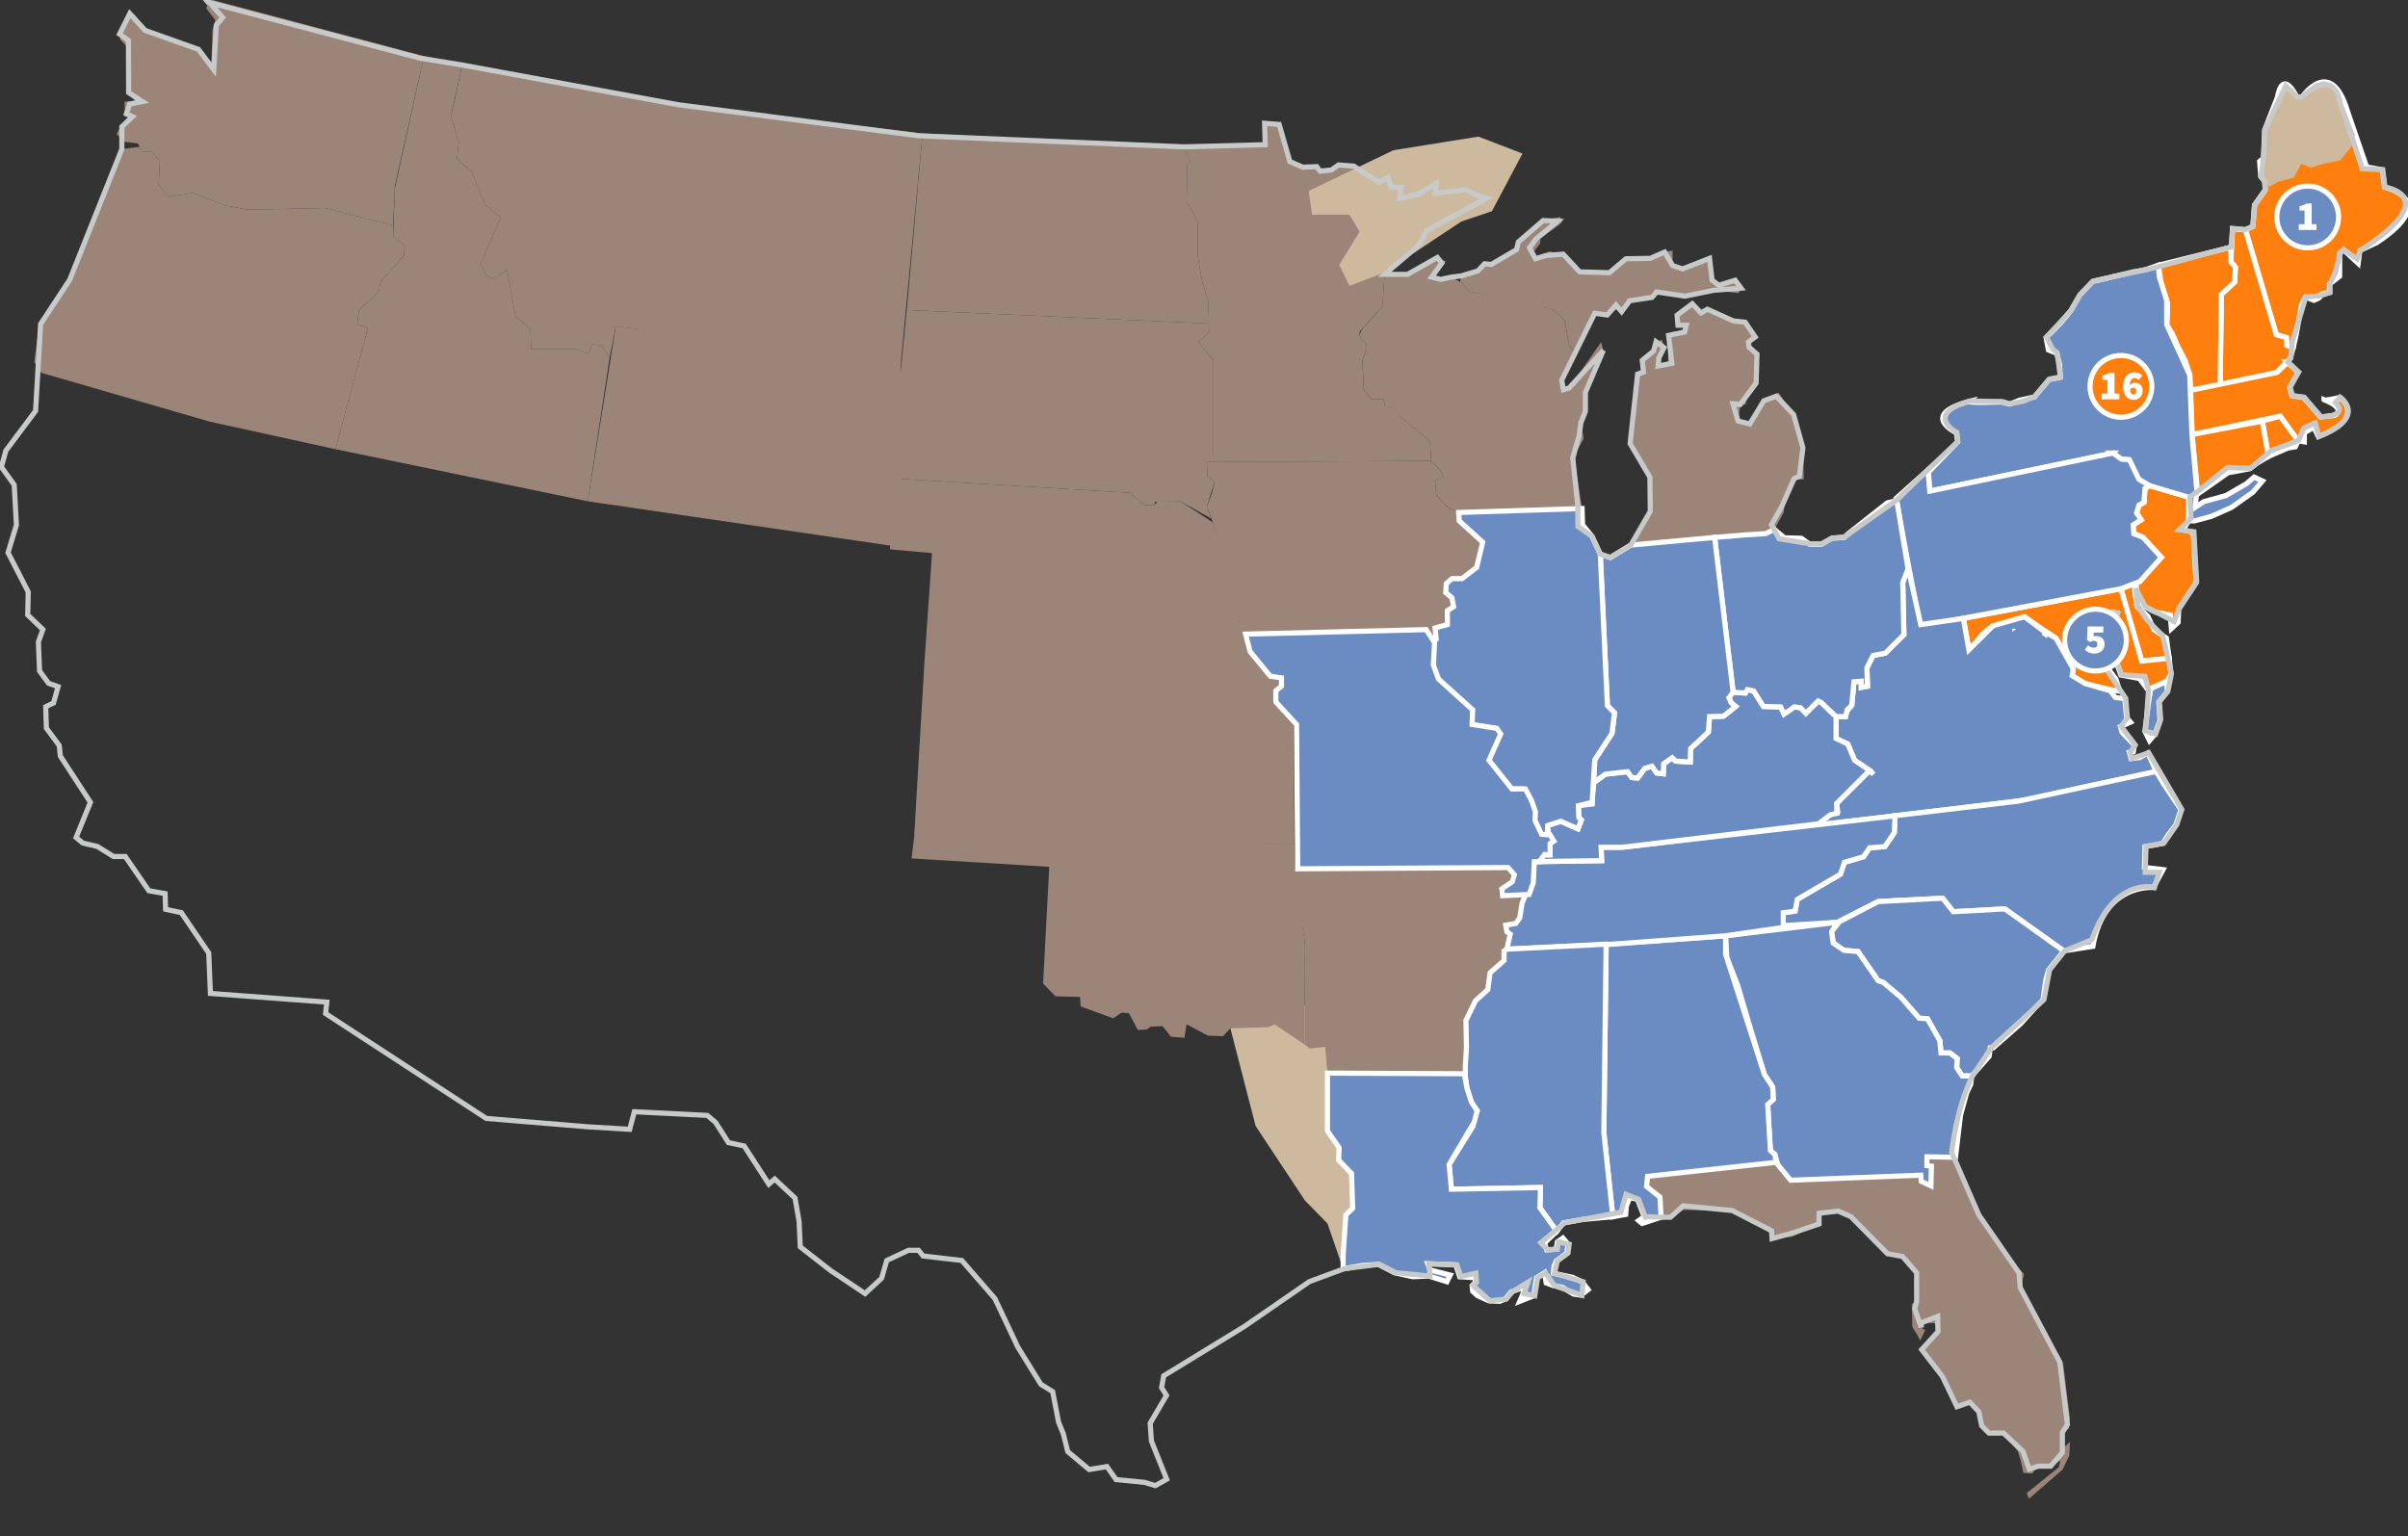 <?xml version="1.0" encoding="UTF-8"?>
<svg id="Layer_1" xmlns="http://www.w3.org/2000/svg" version="1.1" viewBox="0 0 230 146.77">
  <rect x="0" y="0" width="230" height="146.77" fill="#333333" stroke="none"/>
  <!-- Generator: Adobe Illustrator 29.6.0, SVG Export Plug-In . SVG Version: 2.1.1 Build 207)  -->
  <defs>
    <style>
      .st0 {
        fill: #cdba9e;
      }

      .st1, .st2 {
        fill: #6a8cc3;
      }

      .st3 {
        fill: #9b8579;
      }

      .st4 {
        fill: #fff;
      }

      .st2, .st5, .st6 {
        stroke-width: .49px;
      }

      .st2, .st6 {
        stroke: #fff;
      }

      .st5 {
        fill: none;
        stroke: #c8caca;
      }

      .st6 {
        fill: #ff7f0e;
      }
    </style>
  </defs>
  <polygon class="st0" points="117.52 98.24 119.93 107.57 124.65 114.7 126.79 116.88 128.29 121.22 130.15 119.21 130.15 97.35 121.16 95.21 117.52 98.24"/>
  <g>
    <path class="st6" d="M219.02,33.26l-.13-.06-.46-.21-.05-.75-.96-.27-2.94-10.02.7-.32.16-2.03,1.02-1.45-.05-.8-.37-.48-.11-1.45.37-.32.11-2.68,1.23-3.16s.37-2.84,1.87.05l.48-.05s2.73-4.02,4.34,1.39l1.82,5.3,1.5.27.21,1.66s5.52,1.18-.75,5.3l-1.61.75-.16,1.23-1.39-1.29-.38.32v2.2l-.96.75v.8s-1.07.16-.91.32-.59.43-.59.43l-.8-.32-.38.75-.53,2.95-.27,1.18h0Z"/>
    <polygon class="st6" points="218.76 34.23 217.47 35.57 215.44 36.1 212.7 36.74 212.06 36.91 212.17 28.12 213.45 26.94 213.51 25.5 213.08 25.01 213.24 21.85 214.47 21.96 217.42 31.98 218.38 32.25 218.43 33 219.02 33.26 218.76 34.23"/>
    <polygon class="st6" points="213.08 23.62 206.17 25.34 206.38 26.89 207.03 28.93 207.03 29.94 206.97 31.02 207.51 31.93 208.04 33.16 208.69 34.39 209.17 35.84 209.22 37.28 212.06 36.91 212.17 28.12 213.45 26.94 213.51 25.5 213.08 25.01 213.08 23.62"/>
    <polygon class="st6" points="216.67 43.6 216.08 40.23 217.79 39.75 219.51 42.1 219.24 42.69 218.54 42.8 216.67 43.6"/>
    <path class="st6" d="M218.49,34.6l1.02.96-.81,1.45.22.8,1.12.16,1.61,1.87,1.34-.16s1.23-.59-1.02-1.5c0,.16,1.5-.21,1.5-.21,0,0,2.73,1.87-2.03,3.75l-.43-.91-.91.54v.86l-.59-.1-1.71-2.36-8.41,1.77-.16-4.23,8.25-1.71,1.02-.96v-.02Z"/>
    <polygon class="st6" points="209.92 47.19 209.38 41.51 216.08 40.23 216.67 43.6 215.6 44.24 214.9 44.78 212.81 45.16 209.92 47.19"/>
    <polygon class="st6" points="207.4 60.05 207.29 58.76 205.9 58.49 204.83 57.96 204.13 57.05 204.03 55.76 206.44 53.25 204.67 51.32 203.81 50.99 203.76 50.14 204.51 49.66 204.08 49.01 204.3 48.26 204.78 48 204.88 46.66 205.31 46.39 209.12 47.51 209.22 49.55 208.47 50.62 209.49 50.84 209.76 55.65 208.1 58.17 208.04 59.46 207.4 60.05"/>
    <polygon class="st6" points="202.58 56.24 204.56 63.15 207.19 62.89 206.92 60.96 205.74 60.15 205.15 58.87 204.13 57.96 203.92 56.62 203.87 55.76 202.58 56.24"/>
    <polygon class="st6" points="206.97 65.08 205.15 65.89 204.35 64.82 202.58 64.49 202.05 63.05 202.53 62.62 201.94 62.14 202.21 60.48 201.72 59.83 202.21 58.6 201.78 58.49 200.81 59.94 200.87 61.87 201.29 63.8 202.1 64.87 202.47 66.05 201.13 65.78 199.15 65.3 197.92 64.55 198.03 63.9 196.37 60.96 195.56 60.42 195.14 60.15 193.37 58.92 192.14 59.46 190.85 59.78 190.37 59.78 189.72 60.26 189.3 60.64 188.71 61.39 188.06 62.08 187.53 59.08 202.58 56.24 204.56 63.15 207.19 62.89 207.35 64.39 206.97 65.08"/>
  </g>
  <g>
    <polygon class="st3" points="195.78 140.07 194.6 140.07 194.12 140.77 193.26 140.71 192.99 139.48 192.73 138.63 191.28 136.91 189.89 136.91 189.19 136.21 188.92 134.88 188.06 133.96 187.48 134.02 187.42 134.45 186.83 134.39 185.44 131.5 183.46 128.93 185.01 127.22 184.8 126.41 183.46 126.36 183.41 126.79 183.89 127.06 183.41 128.07 183.14 127.54 182.66 126.79 182.6 124.59 182.98 124.32 182.98 121.59 181.64 120.04 180.19 119.77 176.71 116.24 175.48 115.7 173.66 115.91 173.66 116.93 171.14 118.16 169.16 118.32 169.1 117.57 165.36 115.65 160.8 115.59 159.46 116.29 158.66 116.29 158.55 114.36 157.27 113.34 157.37 112.38 169.8 111.04 171.03 112.75 183.3 112.27 183.51 112.86 184.43 113.29 184.48 111.41 184.05 111.36 184.05 110.51 186.78 110.56 187.1 112 188.92 116.07 192.08 120.41 193.32 121.7 193.15 122.45 192.89 123.04 197.06 130.22 197.71 135.52 197.6 136.48 196.9 136.86 196.96 138.41 197.71 137.77 197.65 139.05 197.01 140.39 193.8 143.18 193.58 142.64 196.64 140.18 196.8 139.54 195.78 140.07"/>
    <polygon class="st3" points="87.44 78.92 109.22 80.63 123.64 80.67 123.72 83.48 124.65 90.15 124.61 99.79 121.75 97.86 121.16 98.13 117.52 98.24 116.82 98.99 115.38 98.94 113.34 97.86 113.13 99.15 111.84 99.04 111.04 98.03 109.91 98.08 109.54 98.35 108.68 98.4 107.83 96.79 107.13 96.74 106.32 97.28 103.22 96.15 103.16 95.24 100.81 95.18 99.63 93.95 100.22 82.81 87.07 82.01 87.44 78.92"/>
    <polygon class="st3" points="139.86 102.58 126.79 102.52 126.57 100.01 125.13 100.17 124.61 99.79 124.65 90.15 123.64 83.68 123.68 83 143.77 82.88 144.37 83.56 144.17 84.24 143.16 84.93 143.25 85.57 145.78 85.45 145.38 86.29 145.16 87.69 144.78 88.22 143.82 88.38 143.93 89.02 144.25 89.24 143.93 90.68 143.66 90.85 143.66 91.76 142.32 92.94 142.11 94.54 140.93 95.61 140.02 97.49 140.07 100.31 139.86 102.58"/>
    <polygon class="st3" points="123.64 80.67 108.84 80.72 87.33 79.71 88.3 63.21 116.58 59.91 124.95 58.77 126.02 64.76 126.02 65.56 125.48 65.99 125.48 67.06 123.57 69.21 123.64 80.67"/>
    <path class="st3" d="M136.7,44.03l-.11-1.87-2.89-2.41-.59-.91h-.8l-.16-.7h-1.12l-.75-.86-.16-2.84.32-.8.05-.8-.7-.75.32-.64,1.93-2.2.21-3.05s2.36.05,2.2,0,2.84-1.61,2.84-1.61l.8.38-.96,1.39.48.32,1.02-.21,1.07.59.65.8,1.12.21,2.35.43,4.55,1.07,1.07,1.02.43,2.36.7,1.02-1.39,2.36.16.91.54-.16,3.05-4.39.21.8-1.71,4.02v1.82l-.43,1.07.27,1.5-.59,1.07-.27,1.18.7,4.44-11.78.37-1.18-.59-.96-1.07-.11-1.34.8-.43-.32-.64-.86-.86h0Z"/>
    <polygon class="st3" points="56.14 47.89 58.82 31.17 86.03 34.45 86.1 52.28 56.14 47.89"/>
    <polygon class="st3" points="88.67 57.9 89.02 52.84 85.01 52.48 85.01 45.69 107.93 47.08 109.38 48.26 110.24 48.26 110.56 47.89 112.75 47.89 115.86 49.92 117.79 55.76 118.7 60.58 119.13 62.24 120.47 63.8 88.3 63.21 88.67 57.9"/>
    <polygon class="st3" points="115.91 44.14 136.7 44.03 137.55 44.89 137.88 45.53 137.07 45.96 137.18 47.3 138.14 48.37 139.32 48.96 139.38 49.92 141.62 51.8 141.04 54.21 139.64 55.28 138.68 55.28 138.14 55.76 138.09 56.62 138.73 57.26 138.84 57.96 138.3 58.49 138.25 59.67 137.07 59.99 137.18 61.06 136.59 61.39 135.95 60.15 118.7 60.58 117.74 56.14 115.86 49.92 115.27 48.37 115.75 47.14 116.02 46.01 115.33 45.48 115.27 44.14 115.91 44.14"/>
    <polygon class="st3" points="113.07 14.03 113.66 15.37 113.4 15.8 113.34 19.28 114.41 21.16 114.41 24.53 114.84 26.94 115.38 28.71 115.49 31.76 114.47 32.67 115.91 34.44 115.91 44.14 136.7 44.03 136.59 42.16 133.7 39.75 133.27 38.84 132.3 38.83 132.14 38.14 131.02 38.14 130.27 37.28 130.11 34.44 130.43 33.64 130.48 32.84 129.79 32.08 129.89 31.66 132.04 29.25 132.25 26.19 135.52 23.41 136.27 22.02 142 18.91 142.21 18.43 140.82 18.53 140.02 18.11 137.29 18.05 137.18 17.51 135.46 18.53 133.91 18.53 133.8 17.89 132.84 17.89 132.57 16.93 131.71 17.41 129.31 15.85 127.86 15.75 127.16 16.23 126.09 16.34 125.77 15.91 124.43 15.96 123.2 15.43 122.18 11.89 120.79 11.78 120.84 13.82 113.07 14.03"/>
    <polygon class="st3" points="88.12 12.75 86.61 29.62 115.49 30.91 115.38 28.71 114.84 26.94 114.41 24.53 114.41 21.16 113.34 19.28 113.4 15.8 113.66 15.37 113.07 14.03 88.12 12.75"/>
    <polygon class="st3" points="85.01 45.69 86.61 29.62 115.49 30.91 115.49 31.76 114.47 32.67 115.91 34.44 115.91 44.14 115.27 44.14 115.33 45.48 116.02 46.01 115.27 48.37 115.7 49.55 112.75 47.89 110.34 47.94 110.24 48.26 109.38 48.26 107.93 47.08 85.01 45.69"/>
    <polygon class="st3" points="64.81 10.02 44.14 6.21 43.39 9.75 43.07 11.09 43.82 13.55 43.65 15.21 45.05 16.39 46.33 19.55 47.83 20.78 45.9 25.23 46.44 26.3 47.14 26.67 48.42 25.76 49.23 30.16 50.67 31.49 50.73 33.37 51.48 33.37 55.17 33.37 56.14 33.8 56.62 32.89 57.47 33 58.22 34.23 58.82 31.17 86.03 34.82 88.12 12.75 64.81 10.02"/>
    <polygon class="st3" points="32.03 42.91 35.14 31.34 34.12 30.96 34.28 29.62 36.16 27.91 36.37 26.89 38.57 24.42 38.67 23.46 37.55 22.66 37.71 18 40.5 5.36 44.14 6.21 43.07 11.09 43.82 13.55 43.65 15.21 45.05 16.39 46.33 19.55 47.83 20.78 45.9 25.23 46.44 26.3 47.14 26.67 48.42 25.76 49.23 30.16 50.67 31.49 50.73 33.37 55.17 33.37 56.14 33.8 56.62 32.89 57.47 33 58.22 34.23 56.14 47.89 32.03 42.91"/>
    <polygon class="st3" points="11.89 13.55 11.14 12.8 11.52 12.11 12.27 11.73 12.53 11.14 11.94 10.87 11.89 9.7 12.96 9.7 12.16 8.84 12.05 4.39 11.46 3.75 12.27 1.29 12.75 1.34 14.25 3 18.26 4.5 19.23 4.77 20.19 6.21 20.3 2.84 20.57 1.93 19.71 .8 19.87 .21 20.3 0 40.5 5.36 37.71 17.78 37.55 21.53 31.01 19.87 23.68 20.03 21.37 19.61 18.48 18.43 16.07 18.8 15.16 17.62 15.27 15.37 14.52 14.52 13.55 14.46 13.18 13.71 11.89 13.55"/>
    <polygon class="st3" points="32.03 42.91 20.03 40.28 3.96 35.62 3.27 34.6 3.75 30.96 6.54 26.73 11.52 14.25 13.34 14.03 13.55 14.46 14.52 14.52 15.27 15.37 15.16 17.62 16.07 18.8 18.48 18.43 21.37 19.61 23.68 20.03 31.01 19.87 37.55 21.53 37.55 22.66 38.67 23.46 38.57 24.42 36.37 26.89 36.16 27.91 34.28 29.62 34.12 30.96 35.14 31.34 32.03 42.91"/>
    <polygon class="st3" points="155.78 52.07 156.78 50.22 157.63 48.85 157.59 45.6 155.7 42.38 155.98 38.77 156.42 35.76 156.99 35.55 156.86 34.43 157.95 33.55 158.19 32.66 158.75 32.46 158.95 33.22 158.47 34.19 158.39 34.99 159.31 34.67 159.4 32.06 159.88 31.78 160.92 31.74 161.08 31.09 160.28 31.09 160.2 30.13 161.64 29.05 162.49 29.93 163.09 29.57 165.58 30.69 166.71 30.81 167.67 32.22 167.03 32.7 167.07 33.18 167.83 33.87 167.75 36.64 167.03 37.56 166.71 38.65 166.22 38.69 166.02 40.25 167.15 40.54 168.07 39.21 168.48 38.33 169.88 37.52 171.33 39.65 172.21 42.83 172.29 45.8 171.37 45.76 170.52 47.65 170.36 48.97 169.48 50.58 168.64 50.98 155.78 52.07"/>
    <polygon class="st3" points="150.57 33.96 152.32 29.93 152.89 29.93 153.53 30.09 154.41 29.53 154.89 29.77 155.66 28.72 157.79 28.4 158.23 27.88 160.96 28.28 163.69 27.72 166.06 28 166.3 27.52 165.74 26.76 164.18 27.24 163.53 26.76 163.29 24.67 162.57 24.91 162.25 25.11 160.72 25.67 159.76 25.35 159.76 23.94 158.99 24.06 157.63 24.67 155.3 24.71 153.73 26.03 150.88 25.95 149.31 24.26 147.98 24.02 146.66 24.71 146.54 23.99 147.1 23.26 147.14 22.78 148.91 21.49 149.23 21.17 149.03 20.73 147.38 21.05 145.01 23.1 144.85 23.82 142.97 24.99 141.8 25.19 141.16 25.87 139.55 26.35 139.47 26.92 139.69 27.05 140.34 27.85 148.37 29.57 149.45 30.59 149.87 32.94 150.57 33.96"/>
  </g>
  <g>
    <path class="st2" d="M201.83,43.28l-17.52,3.64-.11-1.82,2.78-2.89-.11-.86s-3.64-1.71,1.23-3c-.16.16,3.11.05,3.11.05l.75.21.91-.37,1.45-.32,1.39-1.66,1.07-.21-.06-1.23-.27-1.07-.8-.32-.22-1.18,1.34-1.34,1.02-1.23.86-1.5,1.23-1.29,2.03-.48,1.82-.43,1.18-.21,1.23-.43.11,1.12.7,2.25v2.3l2.2,4.82.21,5.68.48,5.46-.11.86-.06.64.81-.54,2.14-.59,1.93-1.12.75-.64.8.37-.91,1.07-2.04,1.45-1.93.86-1.61.43h-.59l.05-2.25-3.8-1.13-1.02-.59-.54-.91-.37-.96-.75-.05-.8-.59h.04Z"/>
    <polygon class="st2" points="181.1 47.62 182.39 54.58 183.4 59.83 202.58 56.24 204.4 55.55 206.44 53.25 204.67 51.32 203.81 50.99 203.76 50.14 204.51 49.66 204.08 49.01 204.3 48.26 204.78 48 204.88 46.66 205.31 46.39 204.3 45.8 203.39 43.92 202.64 43.87 201.83 43.28 184.32 46.92 184.15 44.89 181.1 47.62"/>
    <polygon class="st2" points="205.96 73.71 193.37 76.44 173.5 78.85 174.83 77.83 175.53 77.56 175.42 76.76 178.58 73.6 179.6 74.62 181 74.94 181.64 74.29 182.28 74.72 183.46 74.46 183.89 73.38 184.96 73.17 185.87 72.96 186.46 72.05 186.4 70.44 188.01 65.88 188.55 66.26 188.92 66.58 189.94 66.47 190.05 64.81 190.9 64.55 192.46 62.14 192.46 60.31 193.31 60.42 195.24 61.33 195.3 60.37 196.37 60.96 198.03 63.9 197.92 64.55 199.15 65.3 201.56 65.99 202.05 66.63 202.96 66.74 203.12 68.56 203.49 68.99 202.53 69.42 202.69 69.96 203.87 71.19 203.76 71.83 203.39 71.88 203.55 72.47 204.35 72.37 205.15 71.94 205.96 73.71"/>
    <path class="st2" d="M197.12,90.85l-5.63-4.02-4.93.27-1.02-1.29-6.16.32-3.91,1.98-5.2.32.05-1.23,1.13-.16.21-1.12,4.13-2.41.37-1.12,1.82-.54.59-.86,1.45-.11.91-1.34.06-1.61,11.78-1.39,13.18-2.84.7,1.18,1.66,2.47-.48,1.45-.7.91-.54.86-1.71.32-.05,1.98,1.77.21-.91,1.71s-4.71-.48-5.79,5.62l-2.79.43h0Z"/>
    <polygon class="st2" points="188.33 102.79 187.42 102.79 186.89 101.99 186.94 101.13 186.24 100.59 185.39 100.59 185.28 99.42 184.1 97.33 183.3 97.27 181.58 95.29 179.87 93.85 179.39 93.69 177.46 90.9 176.12 90.79 175.1 90.1 174.94 89.02 175.69 88.06 179.39 86.13 185.55 85.81 186.57 87.1 191.49 86.83 197.12 90.85 195.67 92.67 195.4 93.63 195.14 95.51 194.39 96.26 192.99 97.81 190.37 100.11 190.1 100.11 189.99 100.92 188.33 102.79"/>
    <polygon class="st2" points="186.78 110.56 184.05 110.51 184.05 111.36 184.48 111.41 184.43 113.29 183.51 112.86 183.46 112.27 171.03 112.75 169.8 111.25 169.53 110.29 169.1 109.91 168.94 107.45 168.84 105.52 169.37 105.04 169.32 103.86 168.52 102.63 167.07 97.86 166 94.22 164.93 91.44 164.82 89.4 175.48 88.11 174.94 89.02 175.1 90.1 176.12 90.79 177.46 90.9 179.39 93.69 179.87 93.85 181.58 95.29 183.3 97.27 184.1 97.33 185.28 99.42 185.39 100.59 186.24 100.59 186.94 101.13 186.89 101.99 187.42 102.79 188.33 102.79 188.23 103.59 187.85 104.4 187.26 106.54 186.78 110.56"/>
    <polygon class="st2" points="182.23 54.15 181.74 55.65 181.85 60.63 180.08 62.4 178.91 62.62 178.32 63.8 178.37 65.56 177.78 65.67 177.78 65.08 177.08 65.13 176.87 67.38 176.39 67.97 176.28 68.46 175.37 68.46 175.37 70.55 176.49 71.08 177.14 72.63 178.58 73.6 179.6 74.62 181 74.94 181.64 74.29 182.28 74.72 183.46 74.46 183.89 73.38 185.87 72.96 186.46 72.05 186.4 70.44 188.01 65.88 188.92 66.58 189.94 66.47 190.05 64.81 190.9 64.55 192.46 62.14 192.46 60.31 193.31 60.42 195.24 61.33 195.3 60.37 193.37 58.92 190.37 59.78 188.06 62.08 187.53 59.08 183.46 59.67 182.23 54.15"/>
    <polygon class="st2" points="158.66 116.29 156.84 116.88 156.52 116.61 157.05 116.24 156.41 114.58 155.66 114.41 155.34 115.22 155.28 116.02 154.05 116.24 153.19 108.2 153.41 90.2 164.82 89.4 164.82 91.17 168.52 102.63 169.32 103.86 169.37 105.04 168.84 105.52 169.1 109.91 169.53 110.29 169.64 111.04 157.37 112.38 157.27 113.34 158.55 114.36 158.66 116.29"/>
    <polygon class="st2" points="181 77.94 154.96 80.94 152.93 80.94 152.98 82.22 146.28 82.33 146.18 84.36 145.38 86.29 145.16 87.69 144.78 88.22 143.82 88.38 143.93 89.02 144.25 89.24 143.93 90.68 153.19 90.26 164.82 89.4 170.33 88.6 170.33 87.2 171.46 87.04 171.67 85.92 175.8 83.51 176.17 82.38 177.99 81.85 178.58 80.99 180.03 80.88 180.94 79.54 181 77.94"/>
    <polygon class="st2" points="206.97 65.08 205.43 65.8 205.19 67.29 204.87 69.86 205.31 70.75 205.84 70.14 206.32 68.78 206.2 67.05 207 66.09 206.97 65.08"/>
    <polygon class="st2" points="146.74 82.31 147.26 81.63 147.79 81.67 147.79 80.59 148.15 80.35 148.07 80.03 147.87 79.42 147.83 78.86 149.07 78.46 150.72 79.18 151.04 78.34 150.8 78.1 150.76 76.97 152.08 76.81 152.12 75.89 152.24 74.76 153.33 73.96 155.46 73.72 155.86 74.28 156.42 74.32 157.1 73.4 157.79 73.2 158.23 73.84 158.87 73.92 158.91 72.96 159.72 72.39 160.04 72.71 161.44 72.8 161.48 71.51 163.17 69.94 163.29 68.46 164.62 68.42 165.78 67.49 165.34 67.13 165.1 66.49 165.54 66.13 166.71 66.21 166.91 65.88 167.51 66.01 168.43 67.49 170.08 67.53 170.4 68.21 171.37 67.53 171.97 67.61 172.49 68.14 173.66 66.97 173.98 67.13 175.37 68.46 175.37 70.55 176.49 71.08 177.14 72.63 178.58 73.6 175.42 76.76 175.46 77.7 174.83 77.83 173.7 78.7 154.96 80.94 152.93 80.94 152.98 82.22 146.74 82.31"/>
    <polygon class="st2" points="154.05 116.24 151.16 116.5 149.34 116.82 148.69 117.63 148.1 116.82 147.09 115.38 147.14 113.45 138.63 113.61 138.41 111.25 140.29 108.25 140.71 107.56 140.87 106.49 141.09 106.11 140.55 105.31 140.12 103.97 139.96 102.79 139.96 101.88 140.07 100.06 140.02 97.49 140.93 95.61 142.11 94.54 142.32 92.94 143.66 91.76 143.66 90.85 143.93 90.68 153.41 90.2 153.19 108.2 154.05 116.24"/>
    <polygon class="st2" points="128.29 121.22 128.29 119.93 128.55 116.07 129.2 115.43 129.09 112.11 127.86 110.82 127.91 109.65 126.79 108.04 126.79 102.52 139.86 102.58 140.12 103.97 140.55 105.31 141.09 106.11 140.82 107.18 138.41 111.25 138.63 113.61 147.14 113.45 147.09 115.38 148.69 117.63 147.52 118.75 147.73 119.4 148.64 119.34 148.75 118.65 149.28 118.27 149.77 118.86 149.66 119.72 148.64 120.47 148.43 121 148.37 121.64 150.19 122.02 151.11 122.45 151.69 123.2 151 123.73 150.3 123.63 149.23 122.98 148.37 122.82 147.68 122.56 147.52 121.59 146.77 122.07 146.61 123.04 146.5 123.79 145.16 124.32 145.48 123.57 145.53 122.98 144.36 123.41 143.77 124.11 143.23 124.32 142.21 124.27 141.14 123.79 140.66 123.36 140.61 122.82 140.93 122.5 140.87 122.07 139.43 121.97 139.05 120.84 136.37 120.73 136.59 121.32 138.52 121.81 138.2 122.45 136.48 121.91 134.93 121.97 133.21 121.59 131.66 120.79 130.11 120.9 128.29 121.22"/>
    <polygon class="st2" points="181.17 47.81 180.25 48.05 176.59 50.94 176.15 51.34 174.98 51.42 173.98 51.99 172.85 51.99 172.05 51.42 170.44 51.38 169.48 50.58 168.64 50.98 166.71 51.1 163.77 51.34 165.54 66.13 166.71 66.21 166.91 65.88 167.51 66.01 168.43 67.49 170.08 67.53 170.4 68.21 171.01 67.81 171.37 67.53 171.97 67.61 172.49 68.14 173.66 66.97 173.98 67.13 175.37 68.46 176.28 68.46 176.43 67.81 176.87 67.38 177.08 65.13 177.78 65.08 177.78 65.67 178.37 65.56 178.32 63.8 178.91 62.62 180.08 62.4 181.85 60.63 181.74 55.65 182.25 54.36 181.17 47.81"/>
    <polygon class="st2" points="152.85 52.95 153.81 53.27 155.78 52.07 163.77 51.34 165.54 66.13 165.14 66.65 165.34 67.13 165.78 67.49 164.62 68.42 163.29 68.46 163.17 69.94 161.48 71.51 161.44 72.8 160.04 72.71 159.72 72.39 158.91 72.96 158.87 73.92 158.23 73.84 157.79 73.2 157.1 73.4 156.42 74.32 155.86 74.28 155.46 73.72 153.33 73.96 152.24 74.76 152.32 72.59 153.97 70.06 154.21 68.1 153.53 67.41 152.85 53.11 152.85 52.95"/>
    <polygon class="st2" points="151.11 48.58 151.16 50.14 152.07 51.26 152.85 52.95 153.53 67.41 154.21 68.1 153.97 70.06 152.32 72.59 152.07 76.65 150.76 76.97 150.8 78.1 151.04 78.34 150.72 79.18 149.07 78.46 147.83 78.86 147.79 79.76 146.98 79.71 146.34 78.36 146.39 77.56 145.43 75.37 144.14 75.37 141.95 72.63 143.07 70.12 142.7 69.58 140.34 69.21 140.39 67.81 137.13 64.87 136.64 63.53 136.59 61.39 137.18 61.06 137.07 59.99 138.25 59.67 138.25 58.33 138.84 57.96 138.68 57.1 138.09 56.62 138.14 55.76 138.68 55.28 139.64 55.28 141.04 54.21 141.62 51.8 139.38 49.76 139.32 48.96 151.11 48.58"/>
    <polygon class="st1" points="196.07 61.35 193.31 59.49 189.66 62.4 178.97 72.37 179.21 73.75 178.16 74.72 182.94 76.42 193.07 73.91 196.07 61.35"/>
  </g>
  <g>
    <polygon class="st0" points="132.24 26.03 139.58 21.16 142.5 20.18 145.42 14.67 141.21 13.05 133.1 14.35 125 18.24 125.32 20.51 128.89 20.51 129.86 22.13 127.92 25.29 128.89 27.31 132.24 26.03"/>
    <polygon class="st0" points="224.83 13.7 223.53 15.32 221.87 15.65 220.78 16.01 219.81 15.65 219.08 16.98 217.62 17.35 216.77 17.83 216.02 17.36 216.16 16.38 215.92 15.11 216.24 12.73 216.65 12 218.11 8.11 219 8.43 219.41 9.32 221.15 7.99 222 7.75 222.97 8.35 223.82 10.18 224.91 12.85 224.83 13.7"/>
  </g>
  <path class="st5" d="M19.87.21l20.23,5.34,4.04.66,20.68,3.8,22.93,2.96,25.33,1.06,7.77-.21-.06-2.04,1.39.11,1.02,3.54,1.23.54,1.34-.05.32.43,1.07-.11.7-.48,1.45.11,2.41,1.55.86-.48.27.96h.96l-.11,1.04,1.77-.39,1.71-1.02-.08.93,2.92-.34.8.43,1.18.38-5.73,3.11-.75,1.39-3.27,2.78h2.2l2.84-1.61.42.54-.97,1.34.88.21,1.02-.22.92-.11,1.6-.48.64-.68.65.06,2.41-1.42.16-.72,2.37-2.05,1.38.06-2.07,1.7-.61.85.57,1.04,1.01-.31,1.64-.13,1.57,1.69,2.85.08,1.57-1.33,2.33-.04,1.37-.6.76,1.29.96.32,2.57-1.01.24,2.09.64.48,1.57-.48.56.76-2.61.2-2.73.56-2.73-.4-.44.52-2.13.32-.77,1.04-.54-.63-.83.95-1.2-.16-3.15,6.39.16.91.54-.16,3.27-3.59-1.71,4.01v1.82l-.43,1.07-.17,1.27-.61,2.07.49,4.62v1.94l1.36.97.78,1.69.96.32,1.97-1.21,1.85-3.21-.04-3.26-1.89-3.21.72-6.63.56-.2-.12-1.12,1.08-.88.24-.89.76.56-.48.96-.08.8,1.31-.26-.31-2.67,1.53-.32.16-.65h-.8l-.08-.96,1.45-1.09.84.88.6-.36,2.49,1.12,1.12.12.96,1.41-.64.48.04.48.77.68-.08,2.77-1.53,2.05-.68-.07.48,1.64,1.13.28,1.33-2.21,1.2-.44,1.65,1.76.89,3.18-.35,2.72-.49.21-.84,1.89-.36.82-.97,1.7.73,1.34,2.19.36.75.12h1.13l1-.56,1.16-.08,5.02-3.54,2.99-2.92,2.84-2.68-.11-.86s-3.18-1.69,1.23-3l3.11.05.75.22,1.28-.25,1.08-.45,1.39-1.66,1.07-.21-.32-2.3-.43-.36-.59-1.14,2.36-2.57.86-1.5,1.23-1.28,5.87-1.28,7.31-1.99.16-1.77,1.23.11.7-.32.16-2.04,1.02-1.45-.05-.8-.37-.48.27-1.77.11-2.68,2-4.19,1.11,1.09.48-.05s3.03-3.1,3.64.79c.24.36,2.07,6.08,2.07,6.08l1.96.1.21,1.66s5.72.86-2.35,6.05l-.3.82-1.25-.87-.38.32-.44,1.77-.53,1.18v.8l-.91.32-1.39.11-1.3,4.27-.14,1.56-.27.38,1.02.96-.81,1.45.22.8,1.12.16,1.61,1.87s2.72-.02,1.38-1.36l.44-.52s2.73,1.87-2.03,3.75l-.35-1.29-1.09.49-.49,1.18-2.67,1.01-1.93,1.66-2.2-.08-2.84,2.28-.75.54.11,2.04-1.14,1.1,1.41.18.27,4.82-1.66,2.52-.5,1.23-2.77-1.44-.88-1.72.18,1.72.91,1.32,1.46,1.46.85,3.65-.35,1.7-.8.96.12,1.73-.48,1.37-.96-.28.28-3.97-.35-1.26-2.22-.14-.53-1.45.48-.43-.59-.48.27-1.66-.48-.64.48-1.23-.43-.11-1.35,1.52.49,3.65,1.22,1.82.83,1.26.16,1.82-.59.86,1.34,1.77-.48.7.16.59,1.61-.54,3.16,5.41-.48,1.45-1.23,1.77-1.71.32-.08,2.47h1.34l-.45,1.44s-3.81-1.08-5.99,5l-2.58,1.06-1.45,1.82-.54,2.84-5.04,4.6-1.77,2.68s-1.4,2.44-2.01,7.3l2.6,5.98,3.84,5.56.12,1.4,3.77,7.11.73,5.96-.48.76v1.92l-1.12,1.3h-1.18l-.86.28-.61-1.7-1.85-1.74h-1.39l-.7-.7-.27-1.34-.86-.91-1.23.43-1.39-2.89-1.98-2.57,1.56-1.71-.03-1.45-1.53.59-.05.43-.61-1.75.18-.72v-2.73l-1.34-1.55-1.45-.27-3.48-3.53-1.23-.54-1.82.21v1.02l-2.4.82-2.09.58-.05-.75-3.75-1.93-4.68-.45-1.22,1.09h-.8l-1.61-.05-.64-1.66-1.2-.47-.49,1.7-5.38,1.02-2.27,1.9.67.68.91-.06.11-.7,1.02.22-.11.85-1.02.75-.27,1.18,2.73.8-.11,1.29-2.62-.91-.86-1.23-.75.48-.27,1.71-1.02-.21.37-1.09-1.49.92-.59.7-1.55.16-1.61-1.45.32-.32-.06-.87-1.44.33-.37-1.12-2.68-.11.11,1.18-3.27-.32-1.55-.81-3.38.43-3.32,1.23-6.22,4.29-7.7,4.71-.2,1.13.47.74-1.56,2.66.12,1.7,1.46,3.65-1.09.61-1.02-.31-2.73-.27-.87-1.24-1.7.28-2.04-1.71-.43-1.71-.45-1.11-.56-2.91-1.13-.7-2.2-3.56-2.19-4.63-3.16-3.64-3.7-.43-.43-.54h-.96l-2.08.97-.49,1.7-1.58,1.46-3.28-2.19-2.91-2.27-.11-2.41-.39-2.25-1.94-1.82-.56.49-2.36-3.65-1.5-.32-1.23-1.93-.79-.67-6.97-.35-.44,1.68-4.01-.24-9.69-.8-15.35-10.02.12-1.09-11.12-.83-.16-3.86-2.62-3.86-1.5-.32-.05-1.5-1.55-.27-2.25-3.27h-1.12l-1.55-.96-1.39-.33-.64-.53,1.37-3.36-2.87-4.41-.11-1.02-1.23-1.66-.06-2.04.75-.37.43-1.55-.91-.32-.86-1.18-.11-2.78.43-1.18-1.45-1.39.05-2.2-1.93-3.75.8-2.65-.21-3.83-1.23-1.71.43-1.55,2.84-3.8.48-8.3,2.78-4.23,4.98-12.48v-2.14l1.02-.96-.59-.27.32-.94,1.22-.24-1.32-.85-.02-4.98-.85-.61.98-1.96,1.45,1.6,5.11,1.82,1.46,1.94.24-4.25.61-.73-1.26-1.45-.14-.02Z"/>
  <g>
    <circle class="st2" cx="200.15" cy="61.15" r="2.95"/>
    <path class="st4" d="M199.14,62.07l.3-.43c.15.14.33.24.51.24.24,0,.38-.1.38-.33s-.14-.33-.34-.33c-.14,0-.2.02-.35.12l-.3-.19.06-1.3h1.5v.58h-.91l-.03.37c.09-.03.16-.04.24-.04.44,0,.82.25.82.78,0,.57-.44.9-.96.9-.42,0-.71-.15-.92-.36Z"/>
  </g>
  <g>
    <circle class="st2" cx="220.42" cy="20.73" r="2.95"/>
    <path class="st4" d="M219.58,21.42h.54v-1.31h-.48v-.42c.29-.06.47-.13.66-.25h.5v1.98h.46v.55h-1.69v-.55Z"/>
  </g>
  <g>
    <circle class="st6" cx="202.58" cy="36.91" r="2.95"/>
    <g>
      <path class="st4" d="M200.75,37.6h.54v-1.31h-.48v-.42c.29-.06.47-.13.66-.25h.5v1.98h.46v.55h-1.69v-.55Z"/>
      <path class="st4" d="M202.79,36.93c0-.92.5-1.36,1.05-1.36.36,0,.62.15.79.32l-.36.41c-.08-.09-.24-.18-.38-.18-.27,0-.47.2-.47.81s.2.76.35.76c.14,0,.27-.08.27-.35,0-.24-.14-.3-.28-.3-.12,0-.24.06-.34.24l-.03-.43c.12-.18.36-.29.5-.29.43,0,.77.24.77.78s-.4.86-.88.86-.99-.35-.99-1.27Z"/>
    </g>
  </g>
  <polygon class="st2" points="123.95 83 123.84 69.21 121.86 67.06 121.86 65.99 122.4 65.56 122.4 64.76 121.33 64.6 119.4 62.24 118.97 60.58 136.22 60.15 137.02 61.39 136.91 63.53 137.4 64.87 140.66 67.81 140.61 69.21 142.97 69.58 143.34 70.12 142.22 72.63 144.41 75.37 145.7 75.37 146.29 76.49 146.66 77.56 146.61 78.36 147.25 79.71 148.06 79.76 148.42 80.35 148.06 80.59 148.06 81.67 147.53 81.63 147.01 82.32 146.55 82.33 146.45 84.36 146.05 85.45 143.52 85.57 143.43 84.93 144.44 84.24 144.64 83.56 144.04 82.88 123.95 83"/>
</svg>